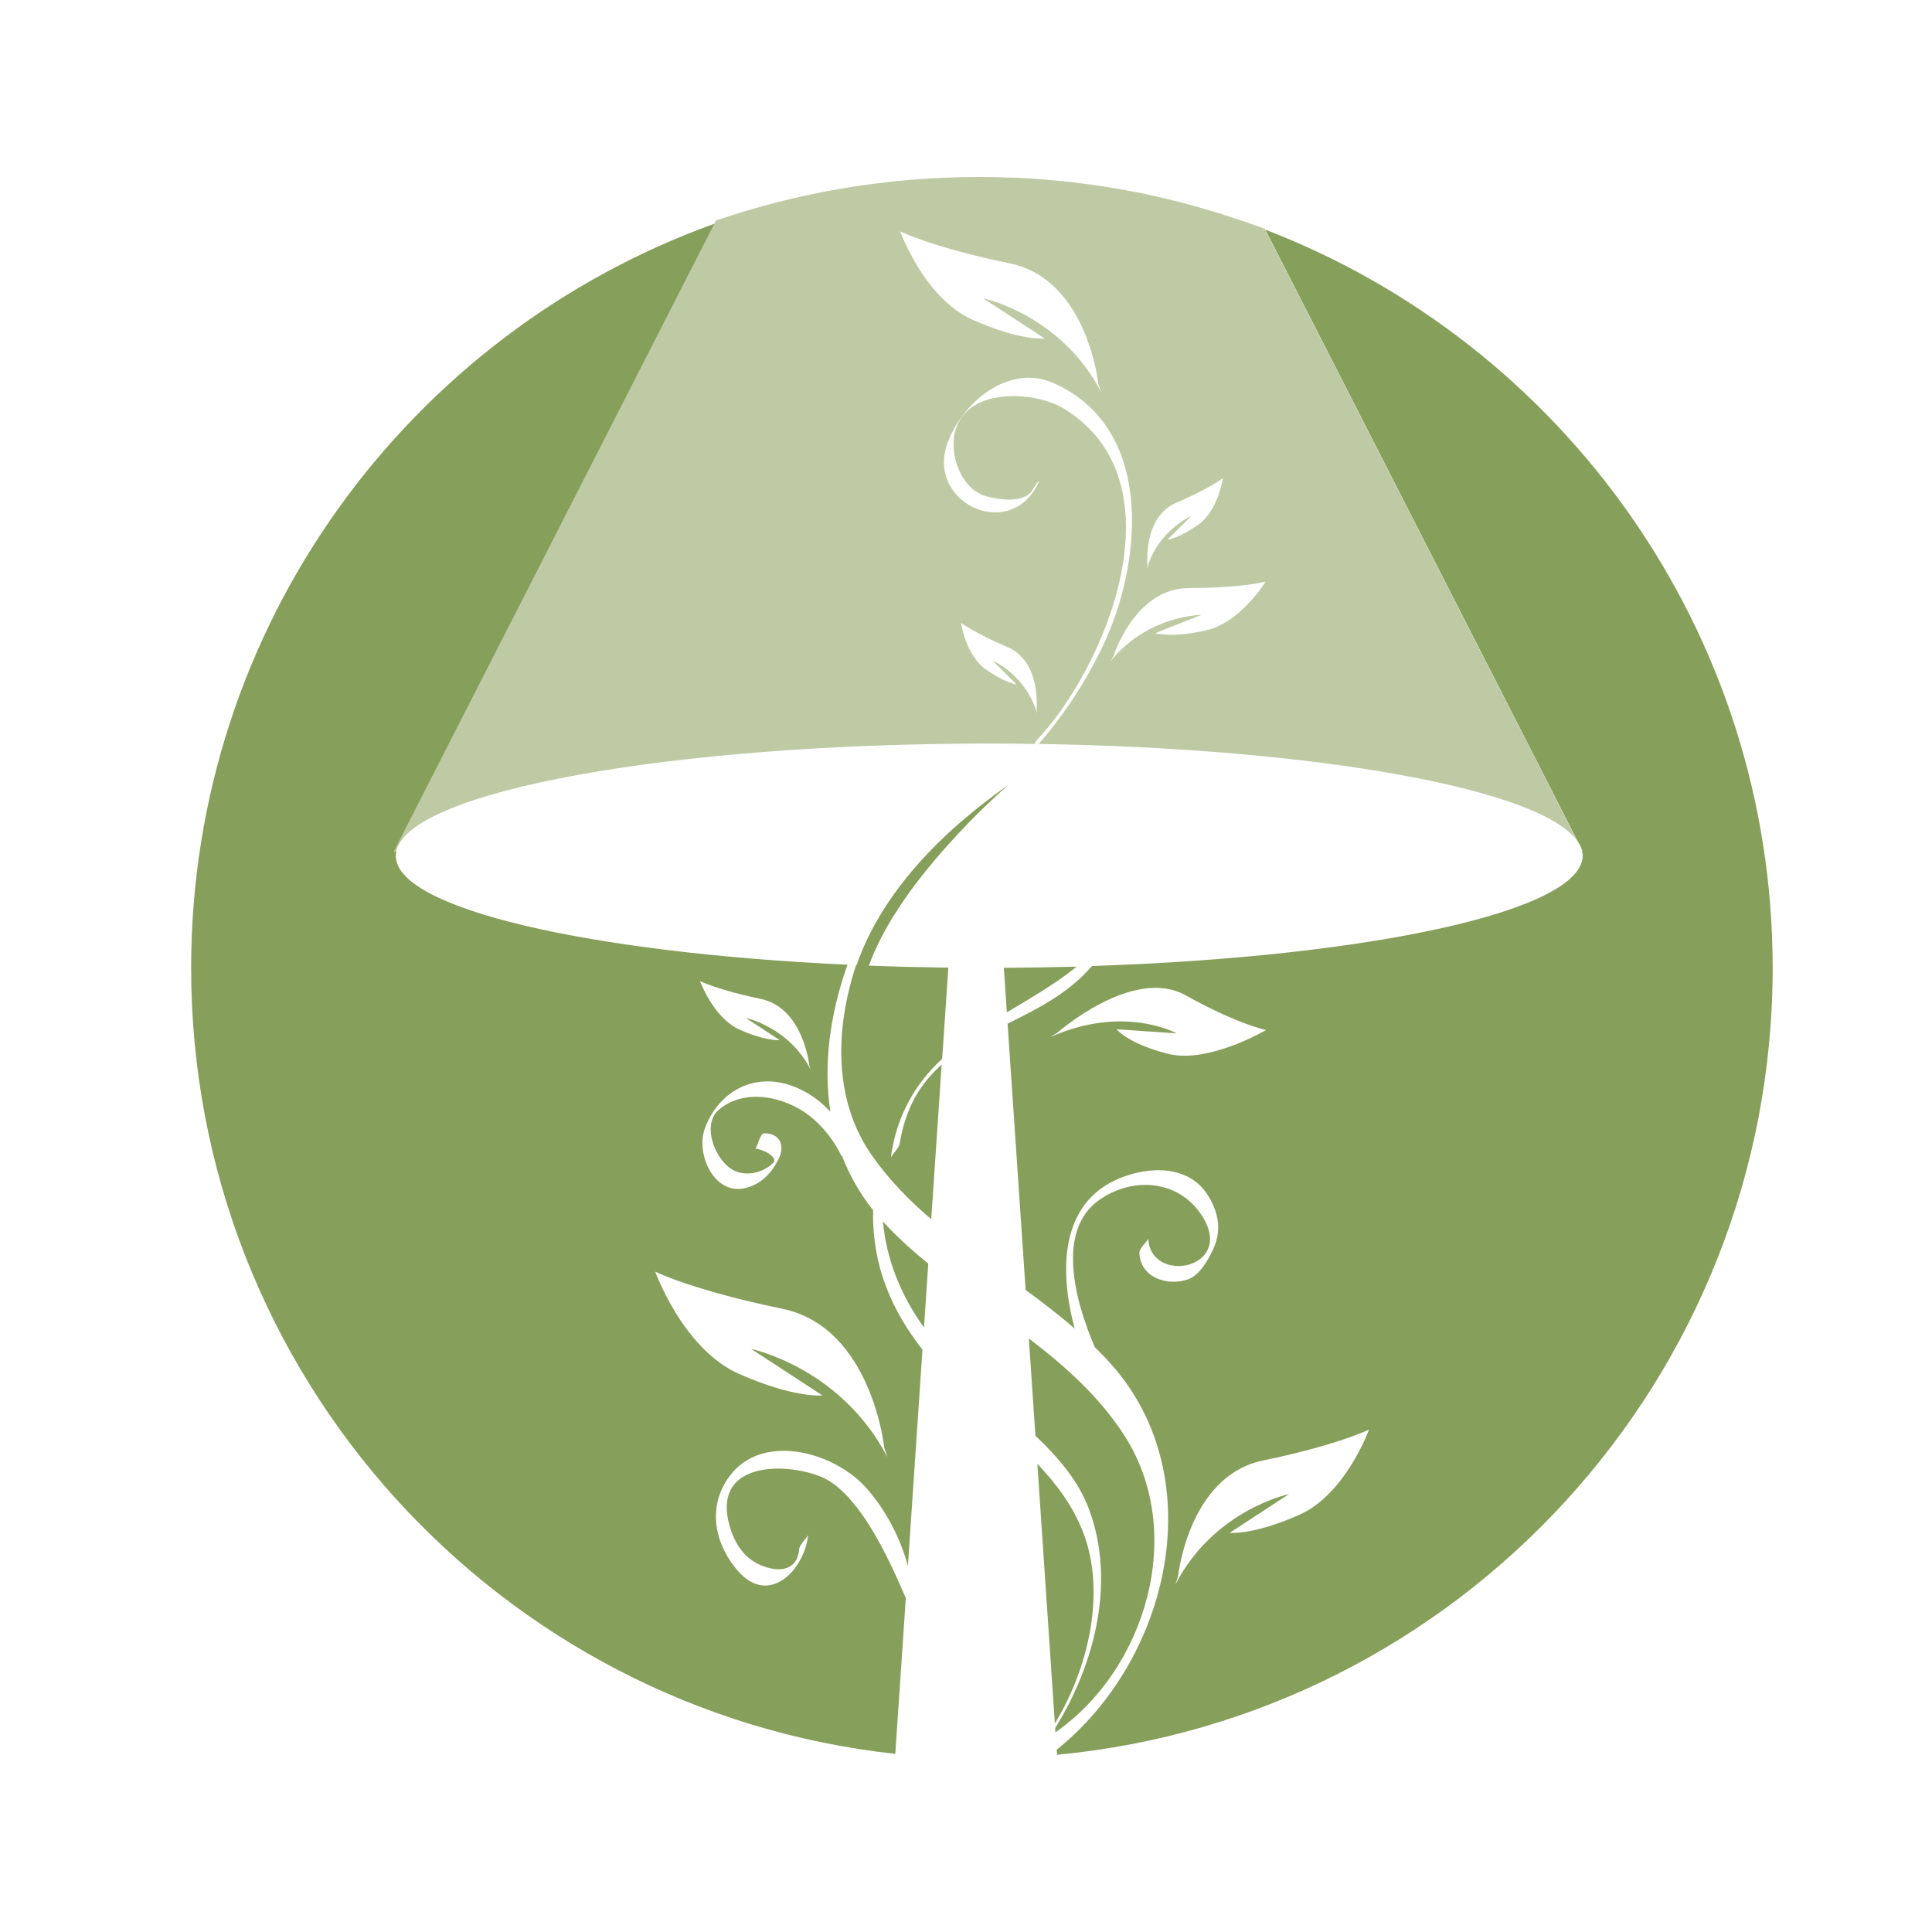 <?xml version="1.0" encoding="utf-8"?>
<!-- Generator: Adobe Illustrator 18.1.0, SVG Export Plug-In . SVG Version: 6.00 Build 0)  -->
<svg version="1.1" id="Layer_1" xmlns="http://www.w3.org/2000/svg" xmlns:xlink="http://www.w3.org/1999/xlink" x="0px" y="0px"
	 viewBox="0 0 1500 1500" enable-background="new 0 0 1500 1500" xml:space="preserve">
<g>
	<path fill="#BECAA4" d="M982.1,177.7c-11.2-4.2-22.6-8-34.1-11.6c-3.2-1-6.3-1.9-9.5-2.9c-4.9-1.5-9.8-2.8-14.7-4.2
		c-6.1-1.6-12.2-3.2-18.4-4.7c-2.1-0.5-4.2-1-6.4-1.5c-7.9-1.8-15.8-3.5-23.8-4.9c-0.5-0.1-1.1-0.2-1.6-0.3
		c-27.4-5-55.5-8.2-84.1-9.6c-1.8-0.1-3.7-0.1-5.5-0.1c-7.6-0.3-15.1-0.5-22.8-0.5c-0.4,0-0.8,0-1.2,0c-71.6,0-140.2,12-204.1,33.8
		l-1.2,2.3L305.8,660.8l1.9,0c10-46.4,212.2-83.5,460.3-83.5c11.8,0,23.5,0.1,35.1,0.3c0.6-1.2,1.3-2.3,2-3.1
		c53.4-56.5,113.4-200.1,21.2-257.1c-16.6-10.3-50.1-14.7-70-2.4c-5.7,3.6-10.3,8.5-13.1,15.2c-1.1,2.7-2,5.5-2.5,8.8
		c-2.4,16.9,6.3,40.9,24.7,46.2c9.4,2.7,30.3,6.1,36.5-5.2c2.1-3.8,7.6-11,3-2.5c-23.3,42.6-86,11.8-69.2-33.7
		c11.5-31.2,47.3-61.8,82.2-46.4c77.1,34.1,69.2,134.8,41,198.3c-13,29.1-31.3,57.7-52.5,81.9c217,3.4,391.2,35.2,418.4,75.7
		l-242.6-475L982.1,177.7z M782.4,502.5c26.1,11.2,22.4,48.5,22.4,48.5l0.4,3c-8.6-30.1-34.7-41.2-34.7-41.2l18.7,18.5
		c0,0-8.6-0.8-24-11.7c-15.4-10.9-19.1-36.1-19.1-36.1S756.3,491.3,782.4,502.5z M763.3,231.6l47.8,31.2c0,0-18.7,2.1-56.1-14.6
		c-37.4-16.6-56.1-68.6-56.1-68.6s24.9,12.5,85.2,24.9c60.3,12.5,68.6,93.5,68.6,93.5l2.1,6.2C823.5,244.1,763.3,231.6,763.3,231.6z
		 M913.3,390.3c26.1-11.2,36.2-19.1,36.2-19.1s-3.7,25.2-19.1,36.1c-15.4,10.9-24,11.7-24,11.7l18.7-18.5c0,0-26.1,11.2-34.7,41.2
		l0.4-3C890.9,438.8,887.2,401.4,913.3,390.3z M936.1,489.5c-27.1,6-39.2,2.1-39.2,2.1l35.9-14.2c0,0-41.7,0.1-70.5,35.9l2.2-3.9
		c0,0,16.5-52.6,58.2-52.8c41.7-0.1,59.9-5,59.9-5S963.2,483.5,936.1,489.5z M1227.7,658.7c0.2,0.7,0.5,1.4,0.6,2.1l0.5,0
		L1227.7,658.7z"/>
	<path fill="#869F5B" d="M717.4,1030.7l3.3-49.6c-12.4-10.1-24.3-20.8-35.2-32.7C688.5,979.2,699.8,1006.2,717.4,1030.7z
		 M779.4,751.4l2.3,34.6c18.8-11.2,38.4-22.6,54.2-35.5C817.4,751,798.6,751.3,779.4,751.4z M653.6,897.1c-0.1,0.3-0.2,0.6-0.1,0.8
		c-5.6-12-14.7-23.6-25.1-31.7c-18.9-14.7-50.6-21.9-70.6-4.3c-13.6,11.9-1.9,41,13,47.3c9.7,4.1,21.4,1.2,29.1-5.9
		c5.6-5.2-9.4-11.6-13.6-11.5c1.4,0,3.7-11.9,6.9-11.9c12.6-0.2,16.4,9.8,11.3,20c-5.5,10.9-13.4,19.5-25.8,22.5
		c-24.3,5.9-38.6-26.4-31.5-46.1c9.4-25.9,33.6-42.2,62-35c13.6,3.5,25.8,11.4,35.5,21.8c-5.7-37-0.1-76.5,13.3-114.1
		c-201.3-9.3-350.7-43.6-350.7-84.5c0-1.2,0.2-2.4,0.5-3.6l-1.9,0l248.8-487.2c-236.8,85.1-406.3,311.7-406.3,577.8
		c0,316.3,239.3,576.7,546.7,610.2l8.2-121.5c-1,1.3-29.1-78.6-65.7-93.6c-27.6-11.3-82-11.7-72.2,33.9c2.6,12,8.7,25.1,19.7,31.8
		c13.1,8,33.6,11,35.4-9.6c0.3-3.9,6.8-9.3,6.9-11.3c-2.2,26.4-30,56.7-54.7,28c-18.7-21.7-23.3-50.4-6.3-73.3
		c25.5-34.4,81.6-18.9,106.6,9.6c14.9,17,25.8,38,31.9,60l11.3-167.8c-23.7-30.5-39.2-64.7-38.3-108.2
		C667.4,926.3,659.3,912.1,653.6,897.1z M590.5,775.5c33.2,6.9,37.8,51.5,37.8,51.5l1.1,3.4c-17.2-33.2-50.4-40.1-50.4-40.1
		l26.3,17.2c0,0-10.3,1.1-30.9-8c-20.6-9.2-30.9-37.8-30.9-37.8S557.3,768.6,590.5,775.5z M689,1131.4
		c-36.1-69.7-105.8-84.1-105.8-84.1l55.3,36.1c0,0-21.6,2.4-64.9-16.8c-43.3-19.2-64.9-79.3-64.9-79.3s28.9,14.4,98.6,28.8
		c69.7,14.4,79.3,108.2,79.3,108.2L689,1131.4z M982.4,178.3l242.6,475c1.2,1.8,2.1,3.5,2.7,5.3l1.1,2.1l-0.5,0
		c0.3,1.2,0.5,2.4,0.5,3.6c0,42.9-164.6,78.6-381,85.7c-17.7,20.9-41.7,32.9-65.5,44.8l14,206.7c13.1,9.6,25.9,19.4,38.1,30
		c-12.1-44.6-11.6-97.7,34.9-116.7c23.3-9.6,54.7-10.5,69.3,14.5c7.7,13.1,9.8,26.2,3.5,40.2c-3.8,8.3-10.6,20.6-19.8,23.8
		c-16.1,5.5-36.8-1.3-37.7-20.5c-0.2-3.7,7-9.7,6.9-11.3c1.6,35.9,66.2,24.1,42.9-15.7c-16.9-28.8-52.6-33.2-79.9-14.9
		c-34.9,23.3-20.2,78.5-4.5,115c4.8,4.7,9.4,9.5,13.9,14.6c76.7,88,44,227.8-43.5,298l0.3,3.9c311.7-29.4,555.6-291.7,555.6-611.1
		C1376.2,490,1212.7,266.8,982.4,178.3z M906.9,818.2c-31.3-7.9-40-19.1-40-19.1l46.6,3.2c0,0-40.8-22.7-98,2.9l5.3-3.3
		c0,0,58.8-51.9,99.6-29.2c40.8,22.7,62.6,27,62.6,27S938.2,826.1,906.9,818.2z M1008.8,1176.1c-36.1,16-54.1,14-54.1,14l46.1-30.1
		c0,0-58.1,12-88.2,70.1l2-6c0,0,8-78.2,66.1-90.2c58.1-12,82.2-24,82.2-24S1044.9,1160,1008.8,1176.1z M841.4,1190.9
		c-7.9-21.1-20.9-38.5-36-54.4l13.6,201.6C845,1295.5,858.6,1236.9,841.4,1190.9z M872.5,1113.8c-19.7-30.2-45.8-53.3-73.7-74.6
		l5.1,75.5c17.7,16.7,33.4,35.1,41.5,56.8c20.8,55.4,5.3,119.7-26.2,170.2l0.2,3.3C890.2,1295.7,921.5,1189,872.5,1113.8z
		 M746.8,637.4c-1,0.9-2,1.8-3.1,2.7c-6.1,5.3-11.7,10.7-17,15.9c-35.2,35.2-52.9,67.9-61.6,93.2c-0.1,0-0.3,0-0.4,0
		c-16.7,50.5-17.3,105.1,11.7,147.1c13.3,19.2,29.3,35.5,46.6,50.3l8.1-120.1c-3.2,2.9-6.3,6-9.2,9.3c-6.9,7.9-12.8,17.1-17.1,28.3
		c-2.7,7.1-4.9,15-6.3,23.8c-0.6,3.9-6.7,9.1-6.9,11.3c4.2-33.7,20.3-58.9,39-76.3c0.3-0.3,0.6-0.6,0.9-0.9l4.8-70.7
		c-21-0.3-41.6-0.8-61.7-1.6c12.1-33.6,37.9-67.6,61.4-93.7c2.5-2.8,4.9-5.4,7.3-8c3.1-3.3,6.1-6.5,9-9.5
		c17.4-17.8,30.6-29.1,30.6-29.1C769.5,618.8,757.6,628.2,746.8,637.4z"/>
</g>
</svg>
